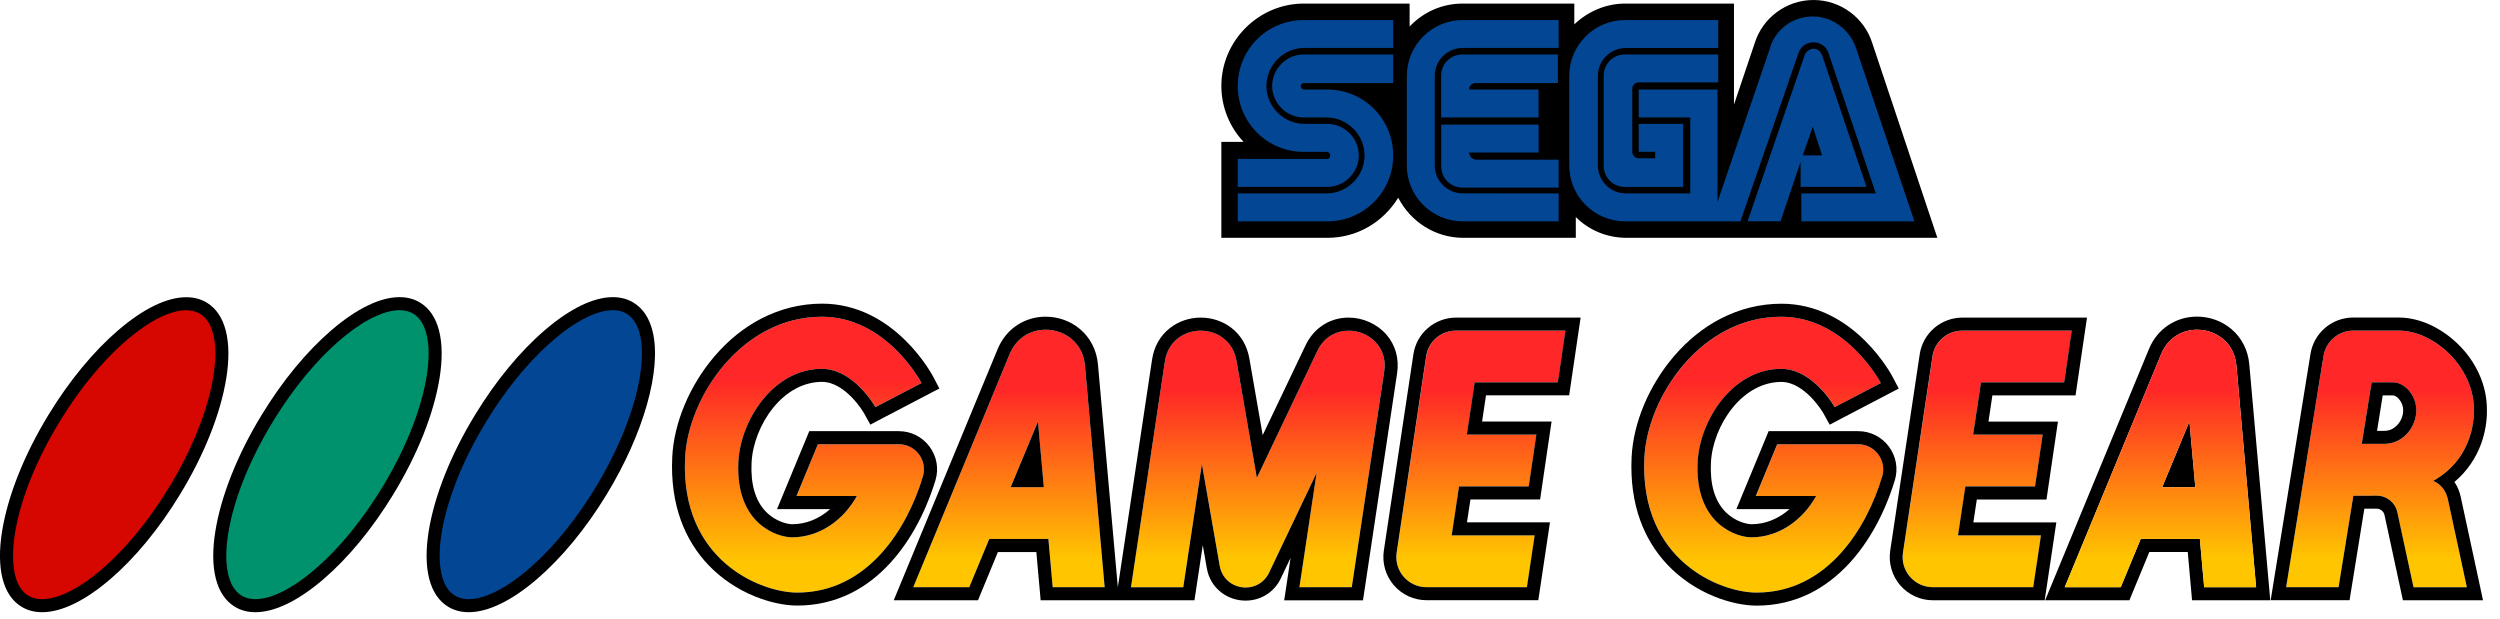 <?xml version="1.0" encoding="UTF-8" standalone="no"?>
<!-- Generator: Adobe Illustrator 25.4.1, SVG Export Plug-In . SVG Version: 6.00 Build 0)  -->

<svg
   version="1.1"
   id="Layer_1"
   x="0px"
   y="0px"
   viewBox="0 0 3839 950.2"
   style="enable-background:new 0 0 3839 950.2;"
   xml:space="preserve"
   sodipodi:docname="system.svg"
   inkscape:version="1.1.2 (0a00cf5339, 2022-02-04)"
   xmlns:inkscape="http://www.inkscape.org/namespaces/inkscape"
   xmlns:sodipodi="http://sodipodi.sourceforge.net/DTD/sodipodi-0.dtd"
   xmlns="http://www.w3.org/2000/svg"
   xmlns:svg="http://www.w3.org/2000/svg"><defs
   id="defs167">
	
	
	

		
		
		
		
		
		
		
		
		
		
		
		
		
		
		
		
		
		
		
		
		
		
		
		
		
		
	
		
	
			
		
				
				
			
		
		
		
	
		
		
		
	
		
		
		
	</defs><sodipodi:namedview
   id="namedview165"
   pagecolor="#848588"
   bordercolor="#666666"
   borderopacity="1.0"
   inkscape:pageshadow="2"
   inkscape:pageopacity="0"
   inkscape:pagecheckerboard="true"
   showgrid="false"
   inkscape:zoom="0.19940089"
   inkscape:cx="1537.1045"
   inkscape:cy="892.67407"
   inkscape:window-width="1920"
   inkscape:window-height="995"
   inkscape:window-x="0"
   inkscape:window-y="0"
   inkscape:window-maximized="1"
   inkscape:current-layer="Layer_1" />
<style
   type="text/css"
   id="style2">
	.st0{fill:#FFFFFF;}
	.st1{fill:#912620;}
	.st2{fill:#008471;}
	.st3{fill:#005090;}
	.st4{fill:#B22D2A;}
	.st5{fill:#B32D2A;}
	.st6{fill:#B42D2A;}
	.st7{fill:#B52D2A;}
	.st8{fill:#B62D2A;}
	.st9{fill:#B72D29;}
	.st10{fill:#B82D29;}
	.st11{fill:#B92D29;}
	.st12{fill:#BA2D29;}
	.st13{fill:#BB2D29;}
	.st14{fill:#BC2D29;}
	.st15{fill:#BD2D29;}
	.st16{fill:#BE2D29;}
	.st17{fill:#BF2D29;}
	.st18{fill:#C02D29;}
	.st19{fill:#C12D28;}
	.st20{fill:#C22D28;}
	.st21{fill:#C32D28;}
	.st22{fill:#C42D28;}
	.st23{fill:#C52D28;}
	.st24{fill:#C62D28;}
	.st25{fill:#C72D28;}
	.st26{fill:#C82D28;}
	.st27{fill:#C92D28;}
	.st28{fill:#CA2D28;}
	.st29{fill:#CA2E27;}
	.st30{fill:#CB2E27;}
	.st31{fill:#CC2E27;}
	.st32{fill:#CD2E27;}
	.st33{fill:#CE2E27;}
	.st34{fill:#CF2E27;}
	.st35{fill:#D02E27;}
	.st36{fill:#D12E27;}
	.st37{fill:#D22E27;}
	.st38{fill:#D32E27;}
	.st39{fill:#D42E26;}
	.st40{fill:#D52E26;}
	.st41{fill:#D62E26;}
	.st42{fill:#D72E26;}
	.st43{fill:#D82E26;}
	.st44{fill:#D92E26;}
	.st45{fill:#DA2E26;}
	.st46{fill:#DB2E26;}
	.st47{fill:#DC2E26;}
	.st48{fill:#DD2E26;}
	.st49{fill:#DE2E25;}
	.st50{fill:#DF2E25;}
	.st51{fill:#E02E25;}
	.st52{fill:#E12E25;}
	.st53{fill:#E22E25;}
	.st54{fill:#009588;}
	.st55{fill:#009587;}
	.st56{fill:#019486;}
	.st57{fill:#019485;}
	.st58{fill:#019384;}
	.st59{fill:#029383;}
	.st60{fill:#029382;}
	.st61{fill:#029281;}
	.st62{fill:#039280;}
	.st63{fill:#03917F;}
	.st64{fill:#03917E;}
	.st65{fill:#03917D;}
	.st66{fill:#04907C;}
	.st67{fill:#04907B;}
	.st68{fill:#048F7A;}
	.st69{fill:#058F79;}
	.st70{fill:#058F78;}
	.st71{fill:#058E77;}
	.st72{fill:#068E76;}
	.st73{fill:#068D75;}
	.st74{fill:#068D74;}
	.st75{fill:#078D73;}
	.st76{fill:#078C72;}
	.st77{fill:#078C71;}
	.st78{fill:#088B70;}
	.st79{fill:#088B6F;}
	.st80{fill:#088B6E;}
	.st81{fill:#088A6D;}
	.st82{fill:#098A6C;}
	.st83{fill:#09896B;}
	.st84{fill:#09896A;}
	.st85{fill:#0A8969;}
	.st86{fill:#0A8868;}
	.st87{fill:#0A8867;}
	.st88{fill:#0B8766;}
	.st89{fill:#0B8765;}
	.st90{fill:#0B8764;}
	.st91{fill:#0C8663;}
	.st92{fill:#0C8662;}
	.st93{fill:#0C8561;}
	.st94{fill:#0D8560;}
	.st95{fill:#0D845F;}
	.st96{fill:#0D845E;}
	.st97{fill:#0E835D;}
	.st98{fill:#0E835C;}
	.st99{fill:#0E835B;}
	.st100{fill:#0F825A;}
	.st101{fill:#0F8259;}
	.st102{fill:#0F8158;}
	.st103{fill:#108157;}
	.st104{fill:#108156;}
	.st105{fill:#108055;}
	.st106{fill:#118054;}
	.st107{fill:#117F53;}
	.st108{fill:#117F52;}
	.st109{fill:#117F51;}
	.st110{fill:#127E50;}
	.st111{fill:#127E4F;}
	.st112{fill:#127D4E;}
	.st113{fill:#137D4D;}
	.st114{fill:#137D4C;}
	.st115{fill:#137C4B;}
	.st116{fill:#147C4A;}
	.st117{fill:#147B49;}
	.st118{fill:#147B48;}
	.st119{fill:#157B47;}
	.st120{fill:#157A46;}
	.st121{fill:#157A45;}
	.st122{fill:#167944;}
	.st123{fill:#167943;}
	.st124{fill:#167942;}
	.st125{fill:#167841;}
	.st126{fill:#177840;}
	.st127{fill:#17773F;}
	.st128{fill:#17773E;}
	.st129{fill:#18773D;}
	.st130{fill:#18763C;}
	.st131{fill:#18763B;}
	.st132{fill:#19753A;}
	.st133{fill:#197539;}
	.st134{fill:#005EAA;}
	.st135{fill:#005EAB;}
	.st136{fill:#015FAC;}
	.st137{fill:#015FAD;}
	.st138{fill:#0160AE;}
	.st139{fill:#0260AF;}
	.st140{fill:#0261B0;}
	.st141{fill:#0261B1;}
	.st142{fill:#0362B2;}
	.st143{fill:#0362B3;}
	.st144{fill:#0362B4;}
	.st145{fill:#0463B5;}
	.st146{fill:#0463B6;}
	.st147{fill:#0464B7;}
	.st148{fill:#0564B8;}
	.st149{fill:#0565B9;}
	.st150{fill:#0565BA;}
	.st151{fill:#0666BB;}
	.st152{fill:#0666BC;}
	.st153{fill:#0666BD;}
	.st154{fill:#0767BE;}
	.st155{fill:#0767BF;}
	.st156{fill:#0768BF;}
	.st157{fill:#0768C0;}
	.st158{fill:#0869C1;}
	.st159{fill:#0869C2;}
	.st160{fill:#0869C3;}
	.st161{fill:#096AC4;}
	.st162{fill:#096AC5;}
	.st163{fill:#096BC6;}
	.st164{fill:#0A6BC7;}
	.st165{fill:#0A6CC8;}
	.st166{fill:#0A6CC9;}
	.st167{fill:#0B6DCA;}
	.st168{fill:#0B6DCB;}
	.st169{fill:#0B6DCC;}
	.st170{fill:#0C6ECD;}
	.st171{fill:#0C6ECE;}
	.st172{fill:#0C6FCF;}
	.st173{fill:#0D6FD0;}
	.st174{fill:#0D70D1;}
	.st175{fill:#0D70D2;}
	.st176{fill:#0E71D3;}
	.st177{fill:#0E71D4;}
	.st178{fill:#0058B7;}
	.st179{fill:#0058B6;}
	.st180{fill:#0057B5;}
	.st181{fill:#0057B4;}
	.st182{fill:#0057B3;}
	.st183{fill:#0057B2;}
	.st184{fill:#0056B1;}
	.st185{fill:#0056B0;}
	.st186{fill:#0056AF;}
	.st187{fill:#0056AE;}
	.st188{fill:#0055AD;}
	.st189{fill:#0055AC;}
	.st190{fill:#0055AB;}
	.st191{fill:#0055AA;}
	.st192{fill:#0054A9;}
	.st193{fill:#0054A8;}
	.st194{fill:#0054A7;}
	.st195{fill:#0054A6;}
	.st196{fill:#0053A5;}
	.st197{fill:#0053A4;}
	.st198{fill:#0053A3;}
	.st199{fill:#0053A2;}
	.st200{fill:#0052A1;}
	.st201{fill:#0052A0;}
	.st202{fill:#00529F;}
	.st203{fill:#00529E;}
	.st204{fill:#00519D;}
	.st205{fill:#00519C;}
	.st206{fill:#00519B;}
	.st207{fill:#00519A;}
	.st208{fill:#005099;}
	.st209{fill:#005098;}
	.st210{fill:#005097;}
	.st211{fill:#005096;}
	.st212{fill:#004F95;}
	.st213{fill:#004F94;}
	.st214{fill:#004F93;}
	.st215{fill:#004F92;}
	.st216{fill:#004E91;}
	.st217{fill:#004E90;}
	.st218{fill:#004E8F;}
	.st219{fill:#004E8E;}
	.st220{fill:#004D8D;}
	.st221{fill:#004D8C;}
	.st222{fill:#004D8B;}
	.st223{fill:#004D8A;}
	.st224{fill:#004C89;}
	.st225{fill:#004C88;}
	.st226{fill:#008472;}
	.st227{fill:#008572;}
	.st228{fill:#008671;}
	.st229{fill:#008771;}
	.st230{fill:#008871;}
	.st231{fill:#008970;}
	.st232{fill:#008A70;}
	.st233{fill:#008B6F;}
	.st234{fill:#008C6F;}
	.st235{fill:#008D6F;}
	.st236{fill:#008E6E;}
	.st237{fill:#008F6E;}
	.st238{fill:#00906D;}
	.st239{fill:#00916D;}
	.st240{fill:#00926D;}
	.st241{fill:#00936C;}
	.st242{fill:#00946C;}
	.st243{fill:#00956B;}
	.st244{fill:#00966B;}
	.st245{fill:#00976B;}
	.st246{fill:#00986A;}
	.st247{fill:#00996A;}
	.st248{fill:#D60700;}
	.st249{fill:#034693;}
	.st250{fill:url(#SVGID_1_);}
	.st251{fill:url(#SVGID_00000158020887012343810220000009321575274651498881_);}
	.st252{fill:url(#SVGID_00000091736581665965496830000014822813125172276630_);}
	.st253{fill:url(#SVGID_00000046329176638500519590000018321469757716025238_);}
	.st254{fill:url(#SVGID_00000004527042209056595590000011786575711801045915_);}
	.st255{fill:url(#SVGID_00000081640359202083664400000010913655975073833889_);}
	.st256{fill:url(#SVGID_00000167357484182165831550000002224730126930221213_);}
	.st257{fill:url(#SVGID_00000024699150645449435220000017509024545970573973_);}
	.st258{fill:url(#SVGID_00000093134530250908980170000005322038731010597053_);}
	.st259{fill:url(#SVGID_00000155829615659436810330000001025962786487748004_);}
	.st260{fill:url(#SVGID_00000090266021602280770420000002769907653521892998_);}
	.st261{fill:url(#SVGID_00000153701399761574873850000008589613473225431482_);}
	.st262{fill:url(#SVGID_00000100378589555051337490000013264741871964830120_);}
	.st263{fill:url(#SVGID_00000004510248322496242900000013938038893122233785_);}
	.st264{fill:url(#SVGID_00000133492550596299583150000001398694405173693585_);}
	.st265{fill:url(#SVGID_00000047747789841014810370000004736732262167277227_);}
	.st266{fill:url(#SVGID_00000151504604682498737560000015423017904207632550_);}
	.st267{fill:url(#SVGID_00000084518580048902394990000016637109329908843695_);}
	.st268{fill:url(#SVGID_00000094599114905330910430000012271044168135139764_);}
	.st269{fill:url(#SVGID_00000005967526760580301920000005376890999577866649_);}
	.st270{fill:url(#SVGID_00000065063674212389669760000006003638971083546301_);}
	.st271{fill:url(#SVGID_00000068670217327371718110000001132445224553631167_);}
	.st272{fill:url(#SVGID_00000029029640278118289510000008317963943648318620_);}
	.st273{fill:url(#SVGID_00000070828417998814155090000000545647297493645500_);}
	.st274{fill:url(#SVGID_00000170957310348808585700000013511141016374320771_);}
	.st275{fill:url(#SVGID_00000085935100459149585820000016465540807076119742_);}
	.st276{fill:url(#SVGID_00000133525110172654398370000005160139247198580610_);}
	.st277{fill:url(#SVGID_00000026142517307773823600000000989511876739897268_);}
	.st278{fill:url(#SVGID_00000073684408170337059720000011238115063828968580_);}
	.st279{fill:url(#SVGID_00000160150824852690045950000007756770103663982216_);}
	.st280{fill:url(#SVGID_00000010299238533748533780000017169148685287755157_);}
	.st281{fill:url(#SVGID_00000112612194407178833290000002111028605864575885_);}
	.st282{fill:url(#SVGID_00000033337516255549277980000003860760101026778008_);}
	.st283{fill:url(#SVGID_00000119112749094612363700000002060910634720673154_);}
	.st284{fill:url(#SVGID_00000066488165254265326520000005083472568435853972_);}
	.st285{fill:url(#SVGID_00000168107861025895585160000000160333558143281065_);}
	.st286{fill:url(#SVGID_00000132769377388337782310000007836211162234346422_);}
	.st287{fill:url(#SVGID_00000048467149059670964370000015645522717108792469_);}
	.st288{fill:url(#SVGID_00000052813296798473744080000010266617472105483407_);}
	.st289{fill:url(#SVGID_00000117648621743818411060000004982612015175117243_);}
	.st290{fill:url(#SVGID_00000013151264545067520870000009247486541647624599_);}
	.st291{fill:url(#SVGID_00000070116511131038700530000001972580272245790120_);}
	.st292{fill:url(#SVGID_00000083778367548697899610000006025310147655824541_);}
	.st293{fill:url(#SVGID_00000086690183103253964390000013528280362241012352_);}
	.st294{fill:url(#SVGID_00000044155221900271586890000008755197876310432656_);}
	.st295{fill:url(#SVGID_00000077282461130035538140000012210420580280468865_);}
	.st296{fill:url(#SVGID_00000150075823897501456550000010721161756820411786_);}
	.st297{fill:url(#SVGID_00000115499137191106644040000001471119411836685954_);}
	.st298{fill:url(#SVGID_00000093167399842650796390000003000247927993574583_);}
	.st299{fill:url(#SVGID_00000153672888567203124080000011873272202641612191_);}
	.st300{fill:url(#SVGID_00000008114236314545038410000011993534931261319608_);}
	.st301{fill:url(#SVGID_00000051341726133405030930000004018190286478890150_);}
	.st302{fill:url(#SVGID_00000024693346884940639040000004424033374418701984_);}
	.st303{fill:url(#SVGID_00000029732788224270133740000008475034498920830891_);}
	.st304{fill:url(#SVGID_00000018948153751997311970000001735644317095233410_);}
	.st305{fill:url(#SVGID_00000016043994651880239650000001389596225218165121_);}
	.st306{fill:url(#SVGID_00000074403118351650299380000005730097653973619384_);}
	.st307{fill:url(#SVGID_00000147939559499476599460000010602606736143891331_);}
	.st308{fill:url(#SVGID_00000064342120716067347370000005430592697603683742_);}
	.st309{fill:url(#SVGID_00000030486013458251934280000011104146036140958140_);}
	.st310{fill:url(#SVGID_00000083089786590047850640000015104034412064909749_);}
	.st311{fill:url(#SVGID_00000110435545624135756580000013004007356547161222_);}
	.st312{fill:url(#SVGID_00000036959919348819352520000011664501210436527256_);}
	.st313{fill:url(#SVGID_00000171718572520997047410000000752769017886925456_);}
	.st314{fill:url(#SVGID_00000073688420294056266470000009183570718713826480_);}
	.st315{fill:url(#SVGID_00000120561084199696373690000015667954617718035611_);}
	.st316{fill:url(#SVGID_00000001649886904481564050000009893993427277132164_);}
	.st317{fill:url(#SVGID_00000036946512676366736550000001096813594318223497_);}
	.st318{fill:url(#SVGID_00000122682588202848736860000002889705017961523890_);}
	.st319{fill:url(#SVGID_00000129927681017278077700000001073518148998507943_);}
	.st320{fill:url(#SVGID_00000060751324007442318720000017717898756280329092_);}
	.st321{fill:url(#SVGID_00000134939904179513544980000011621097383405171080_);}
	.st322{fill:url(#SVGID_00000126317798505687697900000013073076038309514911_);}
	.st323{fill:url(#SVGID_00000093158625808966917960000011076968559749320625_);}
	.st324{fill:url(#SVGID_00000006686726737321060200000013516894410501099687_);}
	.st325{fill:url(#SVGID_00000137833648739235680260000004710461228470936963_);}
	.st326{fill:url(#SVGID_00000137126715967512970220000009569356386622234279_);}
	.st327{fill:url(#SVGID_00000027606804715534601650000002961292935387119526_);}
	.st328{fill:url(#SVGID_00000149340411379469677960000009848894033619393440_);}
	.st329{fill:url(#SVGID_00000070835676186891241650000003865720328341961637_);}
	.st330{fill:url(#SVGID_00000145749276514198041240000007020350792085258913_);}
	.st331{fill:url(#SVGID_00000005979774710127359400000006174954398133635751_);}
	.st332{fill:url(#SVGID_00000155861802176329985160000015006822123489990038_);}
	.st333{fill:url(#SVGID_00000076604117708415550800000013145486354906776212_);}
	.st334{fill:url(#SVGID_00000031914361081318559180000017787738805806377857_);}
	.st335{fill:url(#SVGID_00000170957781136370227730000011252996559542087356_);}
	.st336{fill:url(#SVGID_00000021838985524940590830000013210310831853101720_);}
	.st337{fill:url(#SVGID_00000029736963609513811340000015159042836924293301_);}
	.st338{fill:url(#SVGID_00000165920601135648998860000010853238959001576841_);}
	.st339{fill:url(#SVGID_00000120559009979230630890000002042138424235420048_);}
	.st340{fill:url(#SVGID_00000146495176904464167310000014676825580015876788_);}
	.st341{fill:url(#SVGID_00000032644046981737766240000011713889694261694373_);}
	.st342{fill:url(#SVGID_00000014599710385680931480000016005680637435624603_);}
	.st343{fill:url(#SVGID_00000098929316249190562260000005191004816965948819_);}
	.st344{fill:url(#SVGID_00000153699451460997935780000015159767527123119495_);}
	.st345{fill:url(#SVGID_00000166658024451474815710000004106936803187789713_);}
	.st346{fill:#034693;stroke:#FFFFFF;stroke-width:25.205;stroke-miterlimit:10;}
	.st347{fill:url(#SVGID_00000101808874162406497600000007231326677468610489_);}
	.st348{fill:url(#SVGID_00000002368745503722952620000002991599823679091374_);}
	.st349{fill:url(#SVGID_00000007419066995894404710000015172176305815049362_);}
	.st350{fill:url(#SVGID_00000077286695186778768320000017114109669664699067_);}
	.st351{fill:url(#SVGID_00000140715523356572417850000008045140760931771533_);}
	.st352{fill:url(#SVGID_00000126316363418433076810000011898974009760057743_);}
	.st353{fill:url(#SVGID_00000084517395780126037030000011873726681913927081_);}
	.st354{fill:url(#SVGID_00000009561738021326478620000001025160426794616724_);}
</style>
<path
   id="path2383"
   class="st248"
   d="M 613.5 456.301 C 583.8 456.301 547.7 473.8 509 507 C 470.8 539.8 433.9 584.599 402.1 636.699 C 364.7 697.799 339.399 761.501 330.699 815.801 C 321.499 873.201 332.1 914.3 360.4 931.6 C 369.6 937.3 380.299 940.1 392.199 940.1 C 421.899 940.1 457.999 922.6 496.699 889.4 C 534.899 856.6 571.8 811.799 603.6 759.699 C 641 698.599 666.3 634.9 675 580.6 C 684.2 523.2 673.601 482.101 645.301 464.801 C 636.101 459.101 625.4 456.301 613.5 456.301 z M 941.1 456.301 C 911.4 456.301 875.3 473.8 836.6 507 C 798.4 539.8 761.499 584.599 729.699 636.699 C 692.299 697.799 667.001 761.501 658.301 815.801 C 649.101 873.201 659.7 914.3 688 931.6 C 697.2 937.3 707.901 940.1 719.801 940.1 C 749.401 940.1 785.6 922.6 824.4 889.4 C 862.6 856.6 899.501 811.799 931.301 759.699 C 988.501 665.899 1016.399 567.4 1002.199 509 C 997.199 488.4 987.3 473.601 972.9 464.801 C 963.7 459.101 953 456.301 941.1 456.301 z M 286 456.4 C 256.3 456.4 220.2 473.9 181.5 507.1 C 143.3 539.9 106.4 584.701 74.6 636.801 C 37.2 697.901 11.899 761.6 3.199 815.9 C -6.001 873.3 4.6 914.4 32.9 931.6 C 42.1 937.3 52.799 940.1 64.699 940.1 C 94.399 940.1 130.499 922.6 169.199 889.5 C 207.399 856.7 244.3 811.901 276.1 759.801 C 313.5 698.701 338.8 634.999 347.5 580.699 C 356.7 523.299 346.101 482.2 317.801 464.9 C 308.601 459.2 297.9 456.4 286 456.4 z "
   style="fill:#000000" /><path
   class="st0"
   d="M 2875,66 C 2862.9,27.5 2826.6,0 2784.8,0 2743,0 2706.7,27.5 2694.6,66 l -31.9,94.6 V 5.5 h -167.1 c -29.7,0 -57.2,12.1 -78.1,31.9 V 5.5 H 2246 c -31.9,0 -60.5,13.2 -81.4,35.2 V 5.5 H 2002 c -69.3,0 -126.5,57.2 -126.5,126.5 0,33 13.2,63.8 34.1,85.8 h -34.1 v 147.4 h 162.7 c 46.2,0 85.8,-24.2 108.9,-61.6 18.7,36.3 56.1,61.6 100.1,61.6 h 172.6 v -31.9 c 19.8,19.8 47.3,31.9 78.1,31.9 H 2975 Z"
   id="path4"
   style="fill:#000000" /><g
   id="g28">
					<g
   id="g10">
						<path
   class="st249"
   d="M 2038.2,244.1 H 1900.7 V 287 h 137.5 c 26.4,0 48.4,-22 48.4,-48.4 0,-26.4 -22,-48.4 -48.4,-48.4 H 2003 c -31.9,0 -58.3,-26.4 -58.3,-58.3 0,-31.9 26.4,-58.3 58.3,-58.3 h 136.4 V 30.8 h -137.5 c -56.1,0 -101.2,45.1 -101.2,101.2 0,56.1 45.1,101.2 101.2,101.2 h 35.2 c 3.3,0 5.5,2.2 5.5,5.5 0,3.2 -2.2,5.4 -4.4,5.4 z"
   id="path6" />
						<path
   class="st249"
   d="m 2001.9,127.6 h 137.5 v -44 h -137.5 c -26.4,0 -48.4,22 -48.4,48.4 0,26.4 22,48.4 48.4,48.4 h 35.2 c 31.9,0 58.3,26.4 58.3,58.3 0,31.9 -26.4,58.3 -58.3,58.3 h -136.4 v 42.9 h 137.5 c 56.1,0 101.2,-45.1 101.2,-101.2 0,-56.1 -45.1,-101.2 -101.2,-101.2 H 2003 c -3.3,0 -5.5,-2.2 -5.5,-5.5 0,-2.2 2.2,-4.4 4.4,-4.4 z"
   id="path8" />
					</g>
					<g
   id="g18">
						<path
   class="st249"
   d="m 2495.6,83.6 c -18.7,0 -33,14.3 -33,33 v 137.5 c 0,18.7 14.3,33 33,33 h 89 v -96.9 h -68.2 v 42.9 h 25.3 v 9.9 h -25.3 c -5.5,0 -9.9,-4.4 -9.9,-9.9 v -96.7 c 0,-5.5 4.4,-9.9 9.9,-9.9 h 122.1 V 83.6 Z"
   id="path12" />
						<path
   class="st249"
   d="m 2766.1,287 h 100.1 L 2798,84.7 c -2.2,-5.5 -6.6,-9.9 -13.2,-9.9 -5.5,0 -11,4.4 -13.2,8.8 l -88,256.2 h 50.6 L 2765,248.5 V 287 Z m 17.6,-92.4 14.3,44 h -29.7 z"
   id="path14" />
						<path
   class="st249"
   d="m 2850.8,75.9 c -8.8,-28.6 -35.2,-50.6 -67.1,-50.6 -31.9,0 -58.3,20.9 -66,49.5 l -80.3,235.3 V 137.5 h -121 v 42.9 h 79.2 V 297 h -99 c -24.2,0 -42.9,-19.8 -42.9,-42.9 V 116.6 c 0,-24.2 19.8,-42.9 42.9,-42.9 h 141.9 V 30.8 h -143 c -47.3,0 -85.8,38.5 -85.8,85.8 v 137.5 c 0,47.3 38.5,85.8 85.8,85.8 h 177.1 l 89.1,-258.4 c 3.3,-9.9 12.1,-16.5 23.1,-16.5 11,0 19.8,6.6 23.1,16.5 l 72.6,215.5 h -114.4 v 42.9 h 173.7 v 0 z"
   id="path16" />
					</g>
					<g
   id="g26">
						<path
   class="st249"
   d="m 2246.1,296.9 c -24.2,0 -42.9,-19.8 -42.9,-42.9 V 116.5 c 0,-24.2 19.8,-42.9 42.9,-42.9 h 147.4 V 30.8 h -147.4 c -47.3,0 -85.8,38.5 -85.8,85.8 v 137.5 c 0,47.3 38.5,85.8 85.8,85.8 h 147.4 V 297 Z"
   id="path20" />
						<path
   class="st249"
   d="m 2256,234.2 h 106.7 v -42.9 h -149.6 v 63.8 c 0,18.7 14.3,33 33,33 h 147.4 v -42.9 h -127.6 c -5.5,-1.1 -9.9,-5.5 -9.9,-11 z"
   id="path22" />
						<path
   class="st249"
   d="m 2362.6,137.5 h -106.7 c 0,-5.5 4.4,-9.9 9.9,-9.9 h 126.5 v -44 H 2246 c -18.7,0 -33,14.3 -33,33 v 63.8 h 149.6 z"
   id="path24" />
					</g>
				</g><path
   id="path36"
   class="st248"
   d="m 285.033,476.424 c -2.853,0.057 -5.774,0.329 -8.518,0.748 -0.524,0.086 -1.665,0.268 -2.139,0.355 -12.158,2.222 -23.666,7.091 -34.527,12.877 -12.414,6.642 -24.155,14.82 -35.232,23.599 -6.422,5.079 -12.648,10.419 -18.653,15.888 -7.628,6.97 -15.088,14.346 -22.232,21.899 -15.688,16.622 -30.309,34.45 -43.765,52.996 -4.853,6.672 -9.643,13.566 -14.223,20.436 -15.922,23.901 -30.352,48.842 -42.929,74.704 -13.25,27.372 -24.453,55.711 -32.443,85.079 -2.618,9.692 -4.893,19.652 -6.639,29.553 -0.524,2.953 -1.005,6.048 -1.434,8.93 -0.608,4.265 -1.136,8.689 -1.514,12.889 -0.285,3.236 -0.5,6.479 -0.639,9.725 -0.027,0.78 -0.059,1.866 -0.089,2.763 -0.092,3.294 -0.078,6.784 0.036,10.155 0.07,2.042 0.199,4.391 0.355,6.422 0.865,10.807 2.915,21.694 7.646,31.523 3.485,7.263 8.761,13.875 15.817,17.926 1.891,1.103 3.886,2.021 5.941,2.772 0.469,0.165 1.248,0.437 1.851,0.615 5.012,1.58 10.318,1.974 15.545,1.74 1.016,-0.053 2.296,-0.13 3.409,-0.251 11.334,-1.143 22.208,-5 32.488,-9.77 14.01,-6.607 26.999,-15.195 39.298,-24.567 5.785,-4.433 11.421,-9.094 16.838,-13.854 13.916,-12.261 26.965,-25.49 39.221,-39.406 8.128,-9.226 16.035,-18.878 23.508,-28.656 9.554,-12.484 18.584,-25.367 27.16,-38.542 8.956,-13.796 17.487,-28.006 25.394,-42.48 11.836,-21.648 22.415,-44.1 31.333,-67.15 6.539,-16.918 12.188,-34.282 16.526,-51.908 1.511,-6.098 2.875,-12.377 4.026,-18.56 3.315,-17.93 5.21,-36.311 3.736,-54.581 -0.976,-10.988 -3.16,-22.07 -8.219,-31.961 -3.638,-7.097 -9.076,-13.455 -16.157,-17.278 -6.319,-3.453 -13.63,-4.785 -20.78,-4.628 z" /><path
   id="path38"
   class="st239"
   d="m 612.943,476.314 c -12.124,0.219 -23.904,3.886 -34.914,8.753 -16.958,7.554 -32.411,18.085 -46.902,29.604 -17.13,13.718 -32.891,29.087 -47.596,45.361 -9.504,10.531 -18.591,21.547 -27.193,32.759 -16.5,21.575 -31.52,44.27 -45.137,67.768 -10.346,17.935 -19.957,36.47 -28.415,55.433 -3.345,7.494 -6.609,15.242 -9.591,22.884 -5.125,13.081 -9.715,26.376 -13.606,39.877 -1.1,3.837 -2.217,7.952 -3.196,11.817 -4.756,18.943 -8.227,38.306 -8.822,57.863 -0.245,8.424 0.086,16.88 1.295,25.226 0.073,0.48 0.208,1.318 0.305,1.934 1.66,9.714 4.522,19.445 10.084,27.685 4.142,6.141 9.986,11.229 16.919,13.95 7.612,3.075 16.194,3.355 24.155,2.294 3.361,-0.43 6.851,-1.171 10.023,-1.994 1.516,-0.409 2.85,-0.78 4.372,-1.267 14.211,-4.513 27.422,-11.703 39.829,-19.89 5.739,-3.803 11.372,-7.883 16.741,-12.055 14.317,-11.163 27.672,-23.524 40.281,-36.574 20.213,-21.009 38.519,-43.951 55.107,-67.962 17.154,-24.856 32.617,-50.888 46.096,-77.916 4.02,-8.086 7.851,-16.251 11.472,-24.484 7.423,-16.876 14.051,-34.243 19.531,-51.937 6.576,-21.432 11.695,-43.535 13.68,-65.95 0.305,-3.662 0.536,-7.371 0.65,-10.949 0.132,-4.203 0.112,-8.455 -0.052,-12.589 -0.054,-1.033 -0.115,-2.287 -0.197,-3.443 -0.173,-2.534 -0.44,-5.237 -0.741,-7.646 -1.246,-9.497 -3.583,-18.984 -8.092,-27.49 -1.353,-2.5 -3.029,-5.048 -4.746,-7.161 -0.587,-0.722 -1.158,-1.388 -1.838,-2.12 -4.644,-5.082 -10.802,-8.731 -17.48,-10.396 -3.92,-1.016 -7.978,-1.444 -12.024,-1.387 z" /><path
   id="path40"
   class="st249"
   d="m 938.686,476.363 c -4.545,0.225 -8.924,0.889 -13.375,1.921 -2.085,0.48 -4.445,1.139 -6.632,1.811 -5.098,1.594 -10.198,3.637 -14.967,5.83 -13.543,6.273 -26.149,14.41 -38.06,23.366 -17.894,13.536 -34.344,28.963 -49.647,45.406 -4.565,4.909 -9.019,9.921 -13.404,15.034 -21.42,25.035 -40.553,52.13 -57.609,80.36 -11.825,19.578 -22.694,39.882 -32.255,60.722 -4.339,9.432 -8.445,19.091 -12.238,28.809 -9.004,23.165 -16.473,47.154 -21.084,71.659 -1.472,7.899 -2.709,16.113 -3.45,24.139 -0.362,3.922 -0.614,7.734 -0.755,11.667 -0.076,2.374 -0.123,4.933 -0.106,7.38 0.089,11.963 1.328,24.224 5.304,35.647 2.822,8.163 7.279,16.008 14.009,21.569 6.543,5.399 15.007,8.198 23.444,8.355 10.372,0.35 20.612,-2.214 30.273,-5.799 12.757,-4.781 24.667,-11.571 35.956,-19.144 1.059,-0.727 2.201,-1.488 3.287,-2.251 13.578,-9.452 26.351,-20.248 38.379,-31.671 13.251,-12.605 25.675,-26.063 37.375,-40.115 2.05,-2.478 4.204,-5.098 6.219,-7.622 17.539,-21.846 33.413,-45.007 47.791,-69.046 12.728,-21.301 24.291,-43.434 34.325,-66.177 4.926,-11.178 9.557,-22.706 13.676,-34.233 3.375,-9.427 6.481,-19 9.192,-28.6 1.653,-5.89 3.236,-12.024 4.592,-17.994 1.205,-5.247 2.296,-10.679 3.216,-15.845 1.745,-10.075 3.035,-20.254 3.492,-30.515 0.116,-2.544 0.177,-4.928 0.186,-7.478 0.045,-11.936 -1.037,-24.006 -4.639,-35.437 -2.646,-8.26 -6.786,-16.297 -13.28,-22.189 -6.32,-5.728 -14.676,-9.051 -23.176,-9.476 -2.011,-0.127 -4.027,-0.168 -6.041,-0.083 z" /><g
   id="g67">
			<linearGradient
   id="SVGID_1_"
   gradientUnits="userSpaceOnUse"
   x1="2274.163"
   y1="507.731"
   x2="2274.163"
   y2="901.709">
				<stop
   offset="0.231"
   style="stop-color:#FF2727"
   id="stop60" />
				<stop
   offset="0.893"
   style="stop-color:#FFC600"
   id="stop62" />
			</linearGradient>
			<path
   class="st250"
   d="m 2404,507.7 h -168 c -22.9,0 -42.4,16.7 -45.8,39.4 l -45.3,301.5 c -4.2,27.9 17.5,53.1 45.8,53.1 h 26.6 127.6 l 11.9,-79.5 h -127.4 l 11.3,-75.3 h 107 l 11.7,-79.5 h -106.8 l 12.1,-80.3 h 127.7 z"
   id="path65"
   style="fill:url(#SVGID_1_)" />
		</g><g
   id="g76">
			
				<linearGradient
   id="SVGID_00000119089015202661850300000005307222903963343510_"
   gradientUnits="userSpaceOnUse"
   x1="3051.667"
   y1="507.731"
   x2="3051.667"
   y2="901.709">
				<stop
   offset="0.231"
   style="stop-color:#FF2727"
   id="stop69" />
				<stop
   offset="0.893"
   style="stop-color:#FFC600"
   id="stop71" />
			</linearGradient>
			<path
   style="fill:url(#SVGID_00000119089015202661850300000005307222903963343510_)"
   d="m 3181.5,507.7 h -168 c -22.9,0 -42.4,16.7 -45.8,39.4 l -45.3,301.5 c -4.2,27.9 17.5,53.1 45.8,53.1 h 26.6 127.6 l 11.9,-79.5 h -127.4 l 11.3,-75.3 h 107 l 11.7,-79.5 H 3030 l 12.1,-80.3 h 127.7 z"
   id="path74" />
		</g><g
   id="g85">
			
				<linearGradient
   id="SVGID_00000160901449844240173520000005944375933913194654_"
   gradientUnits="userSpaceOnUse"
   x1="1549.357"
   y1="506.346"
   x2="1549.357"
   y2="901.709">
				<stop
   offset="0.231"
   style="stop-color:#FF2727"
   id="stop78" />
				<stop
   offset="0.893"
   style="stop-color:#FFC600"
   id="stop80" />
			</linearGradient>
			<path
   style="fill:url(#SVGID_00000160901449844240173520000005944375933913194654_)"
   d="m 1605.7,506.3 c -22.3,0 -44.5,11.8 -55.1,37.1 l -148.2,358.3 h 86 l 30.7,-74.1 h 90.8 l 6.6,74.1 h 79.8 L 1666,561.1 c -3.1,-35.2 -31.6,-54.8 -60.3,-54.8 z m -53.7,241.8 41.8,-101 9,101 z"
   id="path83" />
		</g><g
   id="g94">
			
				<linearGradient
   id="SVGID_00000044164380136982423800000008705052370891603361_"
   gradientUnits="userSpaceOnUse"
   x1="1931.524"
   y1="507.731"
   x2="1931.524"
   y2="902.203">
				<stop
   offset="0.231"
   style="stop-color:#FF2727"
   id="stop87" />
				<stop
   offset="0.893"
   style="stop-color:#FFC600"
   id="stop89" />
			</linearGradient>
			<path
   style="fill:url(#SVGID_00000044164380136982423800000008705052370891603361_)"
   d="M 2022.9,538.9 1930,733.7 1898.7,553.8 c -5.3,-30.8 -30.1,-46.1 -54.8,-46.1 -25.2,0 -50.3,15.8 -55.1,47.4 l -52.1,346.6 H 1817 L 1845.6,712.1 1873,869 c 3.8,21.5 21.7,33.2 39.8,33.2 14.2,0 28.6,-7.2 36,-22.8 l 73,-153.3 -26.4,175.6 h 80.4 l 49.8,-331.5 c 5.7,-38 -24.4,-62.5 -54.7,-62.5 -18.8,0 -37.7,9.5 -48,31.2 z"
   id="path92" />
		</g><g
   id="g103">
			
				<linearGradient
   id="SVGID_00000103261674846397733910000017335472056580688816_"
   gradientUnits="userSpaceOnUse"
   x1="1235.309"
   y1="486.47"
   x2="1235.309"
   y2="910.016">
				<stop
   offset="0.231"
   style="stop-color:#FF2727"
   id="stop96" />
				<stop
   offset="0.893"
   style="stop-color:#FFC600"
   id="stop98" />
			</linearGradient>
			<path
   style="fill:url(#SVGID_00000103261674846397733910000017335472056580688816_)"
   d="m 1415.1,588.2 c 0,0 -53.1,-101.8 -153,-101.8 -123.9,0 -205.8,124.2 -210.1,216.7 -7.5,158.6 117.6,206.9 172.1,206.9 109.6,0 169.8,-100.1 193.2,-178.3 7.4,-24.7 -11.2,-49.5 -37,-49.5 h -33.1 -91.1 l -32.9,79.5 h 92.7 c -20.4,36.5 -56.8,63.4 -99.6,63.4 -21.7,0 -86.9,-19.6 -82.4,-115.5 3,-64.3 53.9,-143.2 128.3,-143.2 49.3,0 82.2,58.8 82.2,58.8 z"
   id="path101" />
		</g><g
   id="g112">
			
				<linearGradient
   id="SVGID_00000035495049903568141650000018265508600159006608_"
   gradientUnits="userSpaceOnUse"
   x1="2708.454"
   y1="486.47"
   x2="2708.454"
   y2="910.016">
				<stop
   offset="0.231"
   style="stop-color:#FF2727"
   id="stop105" />
				<stop
   offset="0.893"
   style="stop-color:#FFC600"
   id="stop107" />
			</linearGradient>
			<path
   style="fill:url(#SVGID_00000035495049903568141650000018265508600159006608_)"
   d="m 2888.3,588.2 c 0,0 -53.1,-101.8 -153,-101.8 -123.9,0 -205.8,124.2 -210.1,216.7 -7.5,158.6 117.6,206.9 172.1,206.9 109.6,0 169.8,-100.1 193.2,-178.3 7.4,-24.7 -11.2,-49.5 -37,-49.5 h -33.1 -91.1 l -32.9,79.5 h 92.7 c -20.4,36.5 -56.8,63.4 -99.6,63.4 -21.7,0 -86.9,-19.6 -82.4,-115.5 3,-64.3 53.9,-143.2 128.3,-143.2 49.3,0 82.2,58.8 82.2,58.8 z"
   id="path110" />
		</g><g
   id="g121">
			
				<linearGradient
   id="SVGID_00000025444108780240831480000010193383402727289781_"
   gradientUnits="userSpaceOnUse"
   x1="3654.701"
   y1="507.731"
   x2="3654.701"
   y2="901.808">
				<stop
   offset="0.231"
   style="stop-color:#FF2727"
   id="stop114" />
				<stop
   offset="0.893"
   style="stop-color:#FFC600"
   id="stop116" />
			</linearGradient>
			<path
   style="fill:url(#SVGID_00000025444108780240831480000010193383402727289781_)"
   d="m 3764.2,791 c 0,0 0,0 -1.1,-4.9 v -0.2 c -0.7,-3.4 -2,-9.1 -4,-18.5 -5.1,-23.6 -22.8,-28.9 -22.8,-28.9 65.8,-36.8 62.6,-104.9 62.6,-109.5 0,-67.3 -62.9,-121.3 -115,-121.3 h -29.1 -41.1 c -22.7,0 -42,16.4 -45.7,38.9 l -57.4,355.1 h 80.5 l 22.7,-140.5 h 36.1 c 15.1,0 28.2,10.6 31.3,25.3 l 24.9,115.3 H 3788 Z M 3661.8,681.7 h -35.1 l 15.1,-94.5 h 33.1 c 15.7,0 31.2,15.7 34.7,34.5 5.3,27.9 -16.3,60 -47.8,60 z"
   id="path119" />
		</g><path
   d="m 2236,487.7 c -15.9,0 -31.3,5.7 -43.3,16 -12.1,10.4 -20,24.7 -22.3,40.5 L 2125,845.6 c -2.8,19.1 2.8,38.5 15.4,53.1 12.6,14.6 30.9,23 50.3,23 h 26.6 127.6 17.3 l 2.6,-17.1 11.9,-79.5 3.4,-23 h -23.3 -104.1 L 2258,767 h 89.7 17.3 l 2.5,-17.2 11.7,-79.5 3.4,-23 h -23.2 -83.5 l 6,-40.2 h 110.4 17.3 l 2.5,-17.1 11.7,-79.3 3.4,-23 H 2404 Z m 156.2,99.4 h -127.7 l -12.1,80.3 h 106.8 l -11.7,79.5 h -107 l -11.3,75.3 h 127.4 l -11.9,79.5 h -127.6 -26.6 c -28.3,0 -50,-25.2 -45.8,-53.1 L 2190,547.1 c 3.4,-22.7 22.8,-39.4 45.8,-39.4 h 168 z"
   id="path123" /><path
   d="m 3204.8,487.7 h -23.3 -168 c -15.9,0 -31.3,5.7 -43.3,16 -12.1,10.4 -20,24.7 -22.3,40.5 l -45.3,301.5 c -2.8,19.1 2.8,38.5 15.4,53.1 12.6,14.6 30.9,23 50.3,23 h 26.6 127.6 17.3 l 2.6,-17.1 11.9,-79.5 3.4,-23 h -23.3 -104.1 l 5.3,-35.1 h 89.7 17.3 l 2.5,-17.2 11.7,-79.5 3.4,-23 h -23.2 -83.5 l 6,-40.2 h 110.4 17.3 l 2.5,-17.1 11.7,-79.3 z m -35.1,99.4 H 3042 l -12.1,80.3 h 106.8 l -11.7,79.5 h -107 l -11.3,75.3 h 127.4 l -11.9,79.5 H 2994.6 2968 c -28.3,0 -50,-25.2 -45.8,-53.1 l 45.3,-301.5 c 3.4,-22.7 22.8,-39.4 45.8,-39.4 h 168 z"
   id="path125" /><g
   id="g129">
			<polygon
   points="1593.9,647.2 1552,748.1 1602.9,748.1 "
   id="polygon127" />
		</g><g
   id="g133">
			<polygon
   points="3371.1,748.1 3362.1,647.2 3320.3,748.1 "
   id="polygon131" />
		</g><path
   d="m 3140.5,921.8 h 30 86 13.4 l 5.1,-12.4 25.5,-61.7 h 59 l 5,55.8 1.6,18.3 h 18.4 79.8 21.9 l -1.9,-21.9 -30.3,-340.6 c -1.9,-21.6 -11.8,-40.9 -27.7,-54.2 -14.5,-12.2 -33.2,-18.9 -52.6,-18.9 -32.7,0 -60.9,18.9 -73.6,49.4 v 0 0 L 3152,894 Z m 178.3,-378.4 c 10.6,-25.3 32.9,-37.1 55.1,-37.1 28.7,0 57.2,19.6 60.3,54.8 l 30.3,340.6 h -79.8 l -6.6,-74.1 h -90.8 l -30.7,74.1 h -86 z"
   id="path135" /><path
   d="m 2129.2,514.1 c -14.2,-16.5 -36,-26.4 -58.3,-26.4 -28.7,0 -53.4,15.9 -66.1,42.6 L 1939,668.2 1918.5,550.4 c -3.4,-19.4 -12.9,-35.7 -27.6,-47 -13.1,-10.1 -29.8,-15.7 -46.9,-15.7 -17.5,0 -34.4,5.7 -47.6,16.2 -14.9,11.7 -24.3,28.4 -27.3,48.3 l -52.1,346.6 -0.4,2.9 -0.2,-1.7 -30.4,-340.6 c -1.9,-21.6 -11.8,-40.9 -27.7,-54.2 -14.5,-12.2 -33.2,-18.9 -52.6,-18.9 -15.3,0 -30.1,4.2 -42.6,12.2 -13.7,8.6 -24.4,21.5 -31,37.3 v 0 0 l -148.2,358.2 -11.5,27.8 h 30 86 13.4 l 5.1,-12.4 25.5,-61.7 h 59 l 5,55.8 1.6,18.3 h 18.4 79.8 17.1 4.8 18.5 80.3 17.3 l 2.6,-17.1 10.2,-67.5 6.2,35.3 c 2.6,15.1 10.2,27.9 21.9,37 10.6,8.3 23.9,12.8 37.6,12.8 11,0 21.6,-2.9 30.9,-8.4 10,-6 18.1,-14.9 23.3,-25.9 l 14.9,-31.3 -6.3,42.1 -3.5,23.1 h 23.3 80.4 17.3 l 2.6,-17.1 49.8,-331.5 c 3.4,-22.2 -2.4,-43.2 -16.2,-59.2 z m -512.7,387.6 -6.6,-74.1 h -90.8 l -30.7,74.1 h -86 l 148.2,-358.3 c 10.6,-25.3 32.8,-37.1 55.1,-37.1 28.7,0 57.2,19.6 60.3,54.8 l 30.3,340.6 z m 509.1,-331.5 -49.8,331.5 h -80.4 l 26.4,-175.6 -73,153.3 c -7.4,15.6 -21.8,22.8 -36,22.8 -18.1,0 -36,-11.8 -39.8,-33.2 L 1845.6,712.2 1817,901.8 h -80.3 l 52.1,-346.6 c 4.7,-31.5 29.9,-47.4 55.1,-47.4 24.7,0 49.4,15.3 54.8,46.1 L 1930,733.8 2022.9,539 c 10.3,-21.7 29.2,-31.2 48,-31.2 30.3,-0.1 60.4,24.5 54.7,62.4 z"
   id="path137" /><path
   d="m 1367.8,863.7 c 40,-44 60.2,-98 68.7,-126.2 5.4,-17.9 2,-36.7 -9.1,-51.7 -11.2,-15 -28.4,-23.7 -47.1,-23.7 h -33.1 -91.1 -13.4 l -5.1,12.4 -32.9,79.5 -11.5,27.8 h 30.1 51.5 c -16.8,14.9 -37.1,23.2 -58.4,23.2 -6.1,0 -25.2,-3.5 -40.6,-19.6 -16,-16.7 -23.3,-42 -21.7,-74.9 1.4,-28.7 13.7,-60.2 33,-84.1 20.8,-25.8 47.5,-40 75.3,-40 18.2,0 34.3,12.4 44.6,22.7 12.3,12.4 19.7,25.2 20,25.8 l 9.5,17.2 17.4,-9.2 70.8,-37 17.8,-9.3 -9.3,-17.8 c -0.6,-1.2 -15,-28.5 -42.7,-55.9 -16.5,-16.3 -34.3,-29.3 -53,-38.6 -23.9,-12 -49.1,-18 -75,-18 -32.7,0 -64.3,7.8 -93.8,23.1 -26.4,13.7 -50.4,33.1 -71.4,57.6 -38.3,44.7 -62.6,102.6 -65,155.1 -1.7,35.5 2.8,68.3 13.4,97.3 9.4,25.8 23.6,48.8 42.2,68.3 19.5,20.4 44.1,37.1 71.2,48.1 22.4,9.1 45.6,14.1 65.3,14.1 29,0 56.6,-6.4 82,-18.9 22.1,-10.9 42.9,-26.9 61.4,-47.3 z M 1224.1,910 c -54.5,0 -179.6,-48.3 -172.1,-206.9 4.4,-92.5 86.2,-216.7 210.1,-216.7 99.9,0 153,101.8 153,101.8 l -70.8,37 c 0,0 -32.8,-58.8 -82.2,-58.8 -74.4,0 -125.2,78.8 -128.3,143.2 -4.5,95.9 60.7,115.5 82.4,115.5 42.8,0 79.3,-26.9 99.6,-63.4 h -92.7 l 32.9,-79.5 h 91.1 33.1 c 25.8,0 44.4,24.8 37,49.5 -23.3,78.2 -83.6,178.3 -193.1,178.3 z"
   id="path139" /><path
   d="m 2841,863.7 c 40,-44 60.2,-98 68.7,-126.2 5.4,-17.9 2,-36.7 -9.1,-51.7 -11.2,-15 -28.4,-23.7 -47.1,-23.7 h -33.1 -91.1 -13.4 l -5.1,12.4 -32.9,79.5 -11.5,27.8 h 30.1 51.5 c -16.8,14.9 -37.1,23.2 -58.4,23.2 -6.1,0 -25.2,-3.5 -40.6,-19.6 -16,-16.7 -23.3,-41.9 -21.7,-74.9 1.4,-28.7 13.7,-60.2 33,-84 20.8,-25.8 47.5,-40 75.3,-40 18.2,0 34.3,12.4 44.6,22.7 12.3,12.4 19.7,25.2 20,25.8 l 9.5,17.2 17.4,-9.2 70.8,-37 17.8,-9.3 -9.3,-17.8 c -0.6,-1.2 -15,-28.5 -42.7,-55.9 -16.5,-16.3 -34.3,-29.3 -53,-38.6 -23.9,-12 -49.1,-18 -75,-18 -32.7,0 -64.3,7.8 -93.8,23.1 -26.4,13.7 -50.4,33.1 -71.4,57.6 -38.3,44.7 -62.6,102.6 -65,155.1 -1.7,35.5 2.8,68.3 13.4,97.3 9.4,25.8 23.6,48.8 42.2,68.3 19.5,20.4 44.1,37.1 71.2,48.1 22.4,9.1 45.6,14.1 65.3,14.1 29,0 56.6,-6.4 82,-18.9 22,-11 42.8,-27 61.4,-47.4 z M 2697.2,910 c -54.5,0 -179.6,-48.3 -172.1,-206.9 4.4,-92.5 86.2,-216.7 210.1,-216.7 99.9,0 153,101.8 153,101.8 l -70.8,37 c 0,0 -32.8,-58.8 -82.2,-58.8 -74.4,0 -125.2,78.8 -128.3,143.2 -4.5,95.9 60.7,115.5 82.4,115.5 42.8,0 79.3,-26.9 99.6,-63.4 h -92.7 l 32.9,-79.5 h 91.1 33.1 c 25.8,0 44.4,24.8 37,49.5 C 2867,809.9 2806.8,910 2697.2,910 Z"
   id="path141" /><path
   d="m 3661.6,790.7 24.9,115.3 3.4,15.8 h 16.2 81.9 24.9 l -5.2,-24.3 -23.9,-110.8 v 0 l -1,-4.9 -0.1,-0.2 -2.3,-10.6 -1.7,-7.9 c -1.8,-8.5 -5.1,-16.3 -9.7,-23 18.9,-15.9 33,-36.2 41.4,-59.7 5.8,-16.4 8.8,-34.1 8.5,-51.1 v -0.4 c 0,-19 -4.2,-37.8 -12.5,-55.7 -7.6,-16.4 -18.1,-31.3 -31.5,-44.4 -12.6,-12.4 -27.4,-22.7 -42.8,-29.9 -16.1,-7.4 -32.8,-11.3 -48.4,-11.3 h -29.1 -41.1 c -15.8,0 -31,5.6 -43,15.8 -12,10.2 -20,24.4 -22.5,39.9 l -57.4,355.1 -3.8,23.3 h 23.6 80.5 17.1 l 2.7,-16.9 20,-123.7 h 19 c 5.8,0.2 10.7,4.1 11.9,9.6 z m -47.8,-29.5 -22.7,140.5 h -80.5 L 3568,546.6 c 3.7,-22.4 22.9,-38.9 45.7,-38.9 h 41.1 29.1 c 52.1,0 115,54 115,121.3 0,4.5 3.2,72.7 -62.6,109.5 0,0 17.8,5.3 22.8,28.9 2,9.4 3.3,15.1 4,18.5 v 0.2 c 1.1,4.9 1.1,4.9 1.1,4.9 l 23.9,110.8 h -81.9 l -24.9,-115.3 c -3.2,-14.7 -16.2,-25.3 -31.3,-25.3 z"
   id="path143" /><g
   id="g147">
			<path
   d="m 3674.9,587.1 h -33.1 l -15.1,94.5 h 35.1 c 31.5,0 53.1,-32 47.9,-60 -3.5,-18.7 -19.1,-34.5 -34.8,-34.5 z m 7.6,64.2 c -3.2,3.8 -10.1,10.3 -20.7,10.3 h -11.6 l 8.7,-54.4 h 16 c 4.7,0 13,7.6 15,18.1 v 0 0 c 1.6,8.6 -1.2,18.6 -7.4,26 z"
   id="path145" />
		</g><g
   id="g158">
			
				<linearGradient
   id="SVGID_00000064326309501987600300000013686704326279603134_"
   gradientUnits="userSpaceOnUse"
   x1="3317.523"
   y1="506.346"
   x2="3317.523"
   y2="901.709">
				<stop
   offset="0.231"
   style="stop-color:#FF2727"
   id="stop151" />
				<stop
   offset="0.893"
   style="stop-color:#FFC600"
   id="stop153" />
			</linearGradient>
			<path
   style="fill:url(#SVGID_00000064326309501987600300000013686704326279603134_)"
   d="m 3373.9,506.3 c -22.2,0 -44.5,11.8 -55.1,37.1 l -148.2,358.3 h 86 l 30.7,-74.1 h 90.8 l 6.6,74.1 h 79.8 l -30.3,-340.6 c -3.2,-35.2 -31.6,-54.8 -60.3,-54.8 z m -53.6,241.8 41.8,-101 9,101 z"
   id="path156" />
		</g>
</svg>

